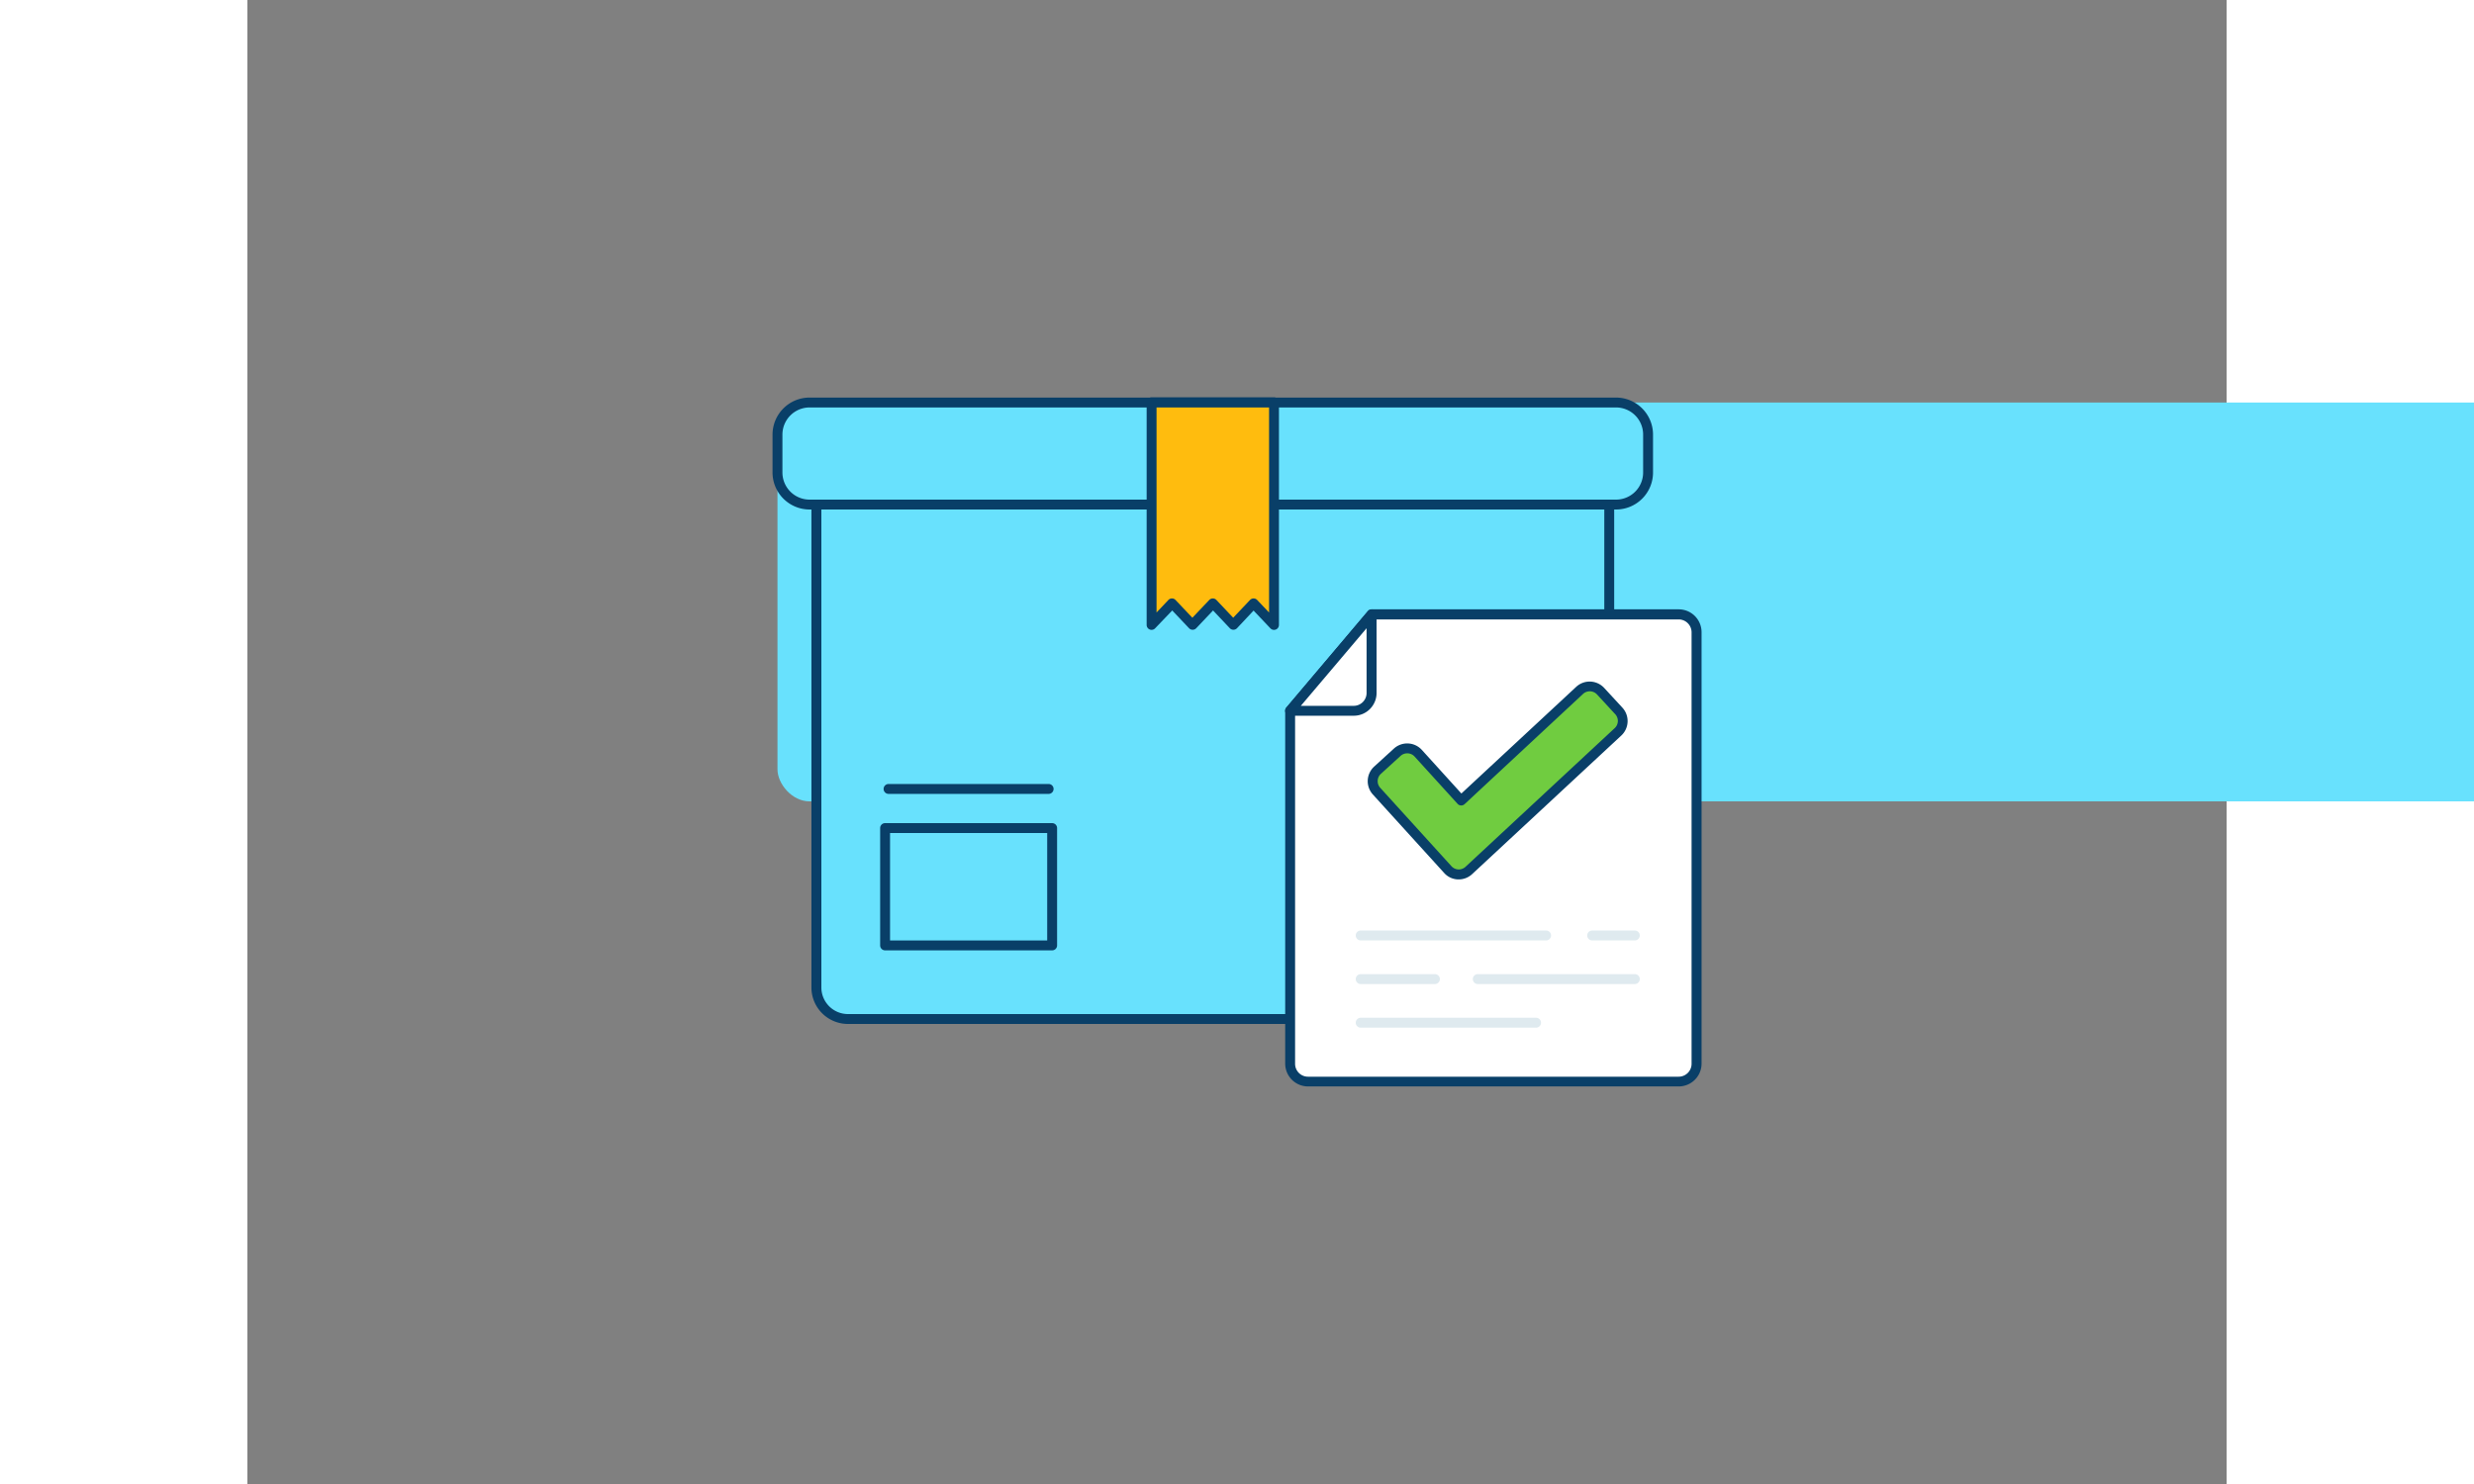 <svg xmlns="http://www.w3.org/2000/svg" viewBox="0 0 400 300" data-imageid="order-confirmation-2" imageName="Order Confirmed" class="illustrations_image" width="200px" height="120px"><rect x="0" y="0" width="400" height="300" fill="#808080" stroke="none"/><g id="_271_order_confirmed_outline" data-name="#271_order_confirmed_outline"><rect x="107.13" y="81.37" width="375.95" height="80.63" rx="6.48" fill="#68e1fd" class="target-color"/><path d="M276.61,103h-163a7.49,7.49,0,0,1-7.48-7.48V87.85a7.49,7.49,0,0,1,7.48-7.48h163a7.49,7.49,0,0,1,7.47,7.48v7.67A7.48,7.48,0,0,1,276.61,103Zm-163-20.63a5.49,5.49,0,0,0-5.48,5.48v7.67a5.49,5.49,0,0,0,5.48,5.48h163a5.48,5.48,0,0,0,5.47-5.48V87.85a5.48,5.48,0,0,0-5.47-5.48Z" fill="#093f68"/><path d="M115,102H275.23a0,0,0,0,1,0,0v97.63a6.38,6.38,0,0,1-6.38,6.38H121.37a6.38,6.38,0,0,1-6.38-6.38V102A0,0,0,0,1,115,102Z" fill="#68e1fd" class="target-color"/><path d="M268.85,207H121.37a7.38,7.38,0,0,1-7.38-7.37V102a1,1,0,0,1,1-1H275.23a1,1,0,0,1,1,1v97.63A7.38,7.38,0,0,1,268.85,207ZM116,103v96.63a5.38,5.38,0,0,0,5.38,5.37H268.85a5.39,5.39,0,0,0,5.38-5.37V103Z" fill="#093f68"/><polygon points="207.48 81.37 207.48 126.33 203.35 121.98 199.23 126.33 195.11 121.98 190.99 126.33 186.86 121.98 182.74 126.33 182.74 81.37 207.48 81.37" fill="#ffbc0e"/><path d="M182.74,127.33a1,1,0,0,1-.37-.07,1,1,0,0,1-.63-.93v-45a1,1,0,0,1,1-1h24.74a1,1,0,0,1,1,1v45a1,1,0,0,1-1.73.69l-3.4-3.59L200,127a1,1,0,0,1-.72.31h0a1,1,0,0,1-.73-.31l-3.39-3.59-3.4,3.59a1,1,0,0,1-1.45,0l-3.4-3.59L183.47,127A1,1,0,0,1,182.74,127.33Zm4.12-6.35a1,1,0,0,1,.72.31l3.4,3.59,3.41-3.59a1,1,0,0,1,.72-.31h0a1,1,0,0,1,.73.31l3.39,3.59,3.4-3.59a1,1,0,0,1,1.45,0l2.4,2.53V82.37H183.74v41.45l2.39-2.53a1,1,0,0,1,.73-.31Z" fill="#093f68"/><path d="M162.64,192.12H128.88a1,1,0,0,1-1-1V167.4a1,1,0,0,1,1-1h33.76a1,1,0,0,1,1,1v23.72A1,1,0,0,1,162.64,192.12Zm-32.76-2h31.76V168.4H129.88Z" fill="#093f68"/><path d="M161.93,160.49H129.58a1,1,0,0,1,0-2h32.35a1,1,0,0,1,0,2Z" fill="#093f68"/><path d="M289.26,218.63H214.35a3.61,3.61,0,0,1-3.61-3.61V143.69l16.45-19.47h62.07a3.61,3.61,0,0,1,3.61,3.61V215A3.61,3.61,0,0,1,289.26,218.63Z" fill="#fff"/><path d="M289.26,219.63H214.35a4.62,4.62,0,0,1-4.61-4.61V143.69A1,1,0,0,1,210,143l16.45-19.46a1,1,0,0,1,.76-.36h62.07a4.62,4.62,0,0,1,4.61,4.61V215A4.62,4.62,0,0,1,289.26,219.63Zm-77.52-75.58v71a2.61,2.61,0,0,0,2.61,2.61h74.91a2.61,2.61,0,0,0,2.61-2.61V127.83a2.61,2.61,0,0,0-2.61-2.61h-61.6Z" fill="#093f68"/><path d="M210.74,143.69h12.85a3.61,3.61,0,0,0,3.6-3.61V124.22Z" fill="#fff"/><path d="M223.59,144.69H210.74A1,1,0,0,1,210,143l16.45-19.46a1,1,0,0,1,1.76.64v15.86A4.61,4.61,0,0,1,223.59,144.69Zm-10.69-2h10.69a2.61,2.61,0,0,0,2.6-2.61V127Z" fill="#093f68"/><path d="M242.62,175.82l-14.43-15.89a3,3,0,0,1,.2-4.22l4-3.65a3,3,0,0,1,4.22.2l8.69,9.57,23.94-22.25a3,3,0,0,1,4.22.15l3.69,4a3,3,0,0,1-.15,4.23L246.82,176A3,3,0,0,1,242.62,175.82Z" fill="#70cc40"/><path d="M244.81,177.78h-.17a3.91,3.91,0,0,1-2.76-1.29L227.45,160.6a4,4,0,0,1,.27-5.63l4-3.65a4,4,0,0,1,5.63.27l8,8.82,23.2-21.56a4,4,0,0,1,5.64.2l3.69,4a4,4,0,0,1-.21,5.64L247.5,176.73A4,4,0,0,1,244.81,177.78Zm-10.4-25.49a2,2,0,0,0-1.34.51l-4,3.65a2,2,0,0,0-.13,2.8l14.43,15.89h0a2,2,0,0,0,2.78.12l30.19-28.07a2,2,0,0,0,.63-1.38,2,2,0,0,0-.53-1.43l-3.69-4a2,2,0,0,0-2.81-.1L246,162.56a1,1,0,0,1-.72.27,1,1,0,0,1-.7-.33l-8.69-9.56A2,2,0,0,0,234.41,152.29Z" fill="#093f68"/><path d="M280.4,190.11h-8.62a1,1,0,0,1,0-2h8.62a1,1,0,0,1,0,2Z" fill="#dfeaef"/><path d="M262.45,190.11H225a1,1,0,0,1,0-2h37.47a1,1,0,0,1,0,2Z" fill="#dfeaef"/><path d="M280.4,198.93H248.66a1,1,0,0,1,0-2H280.4a1,1,0,0,1,0,2Z" fill="#dfeaef"/><path d="M239.94,198.93H225a1,1,0,1,1,0-2h15a1,1,0,0,1,0,2Z" fill="#dfeaef"/><path d="M260.42,207.75H225a1,1,0,0,1,0-2h35.44a1,1,0,0,1,0,2Z" fill="#dfeaef"/></g></svg>